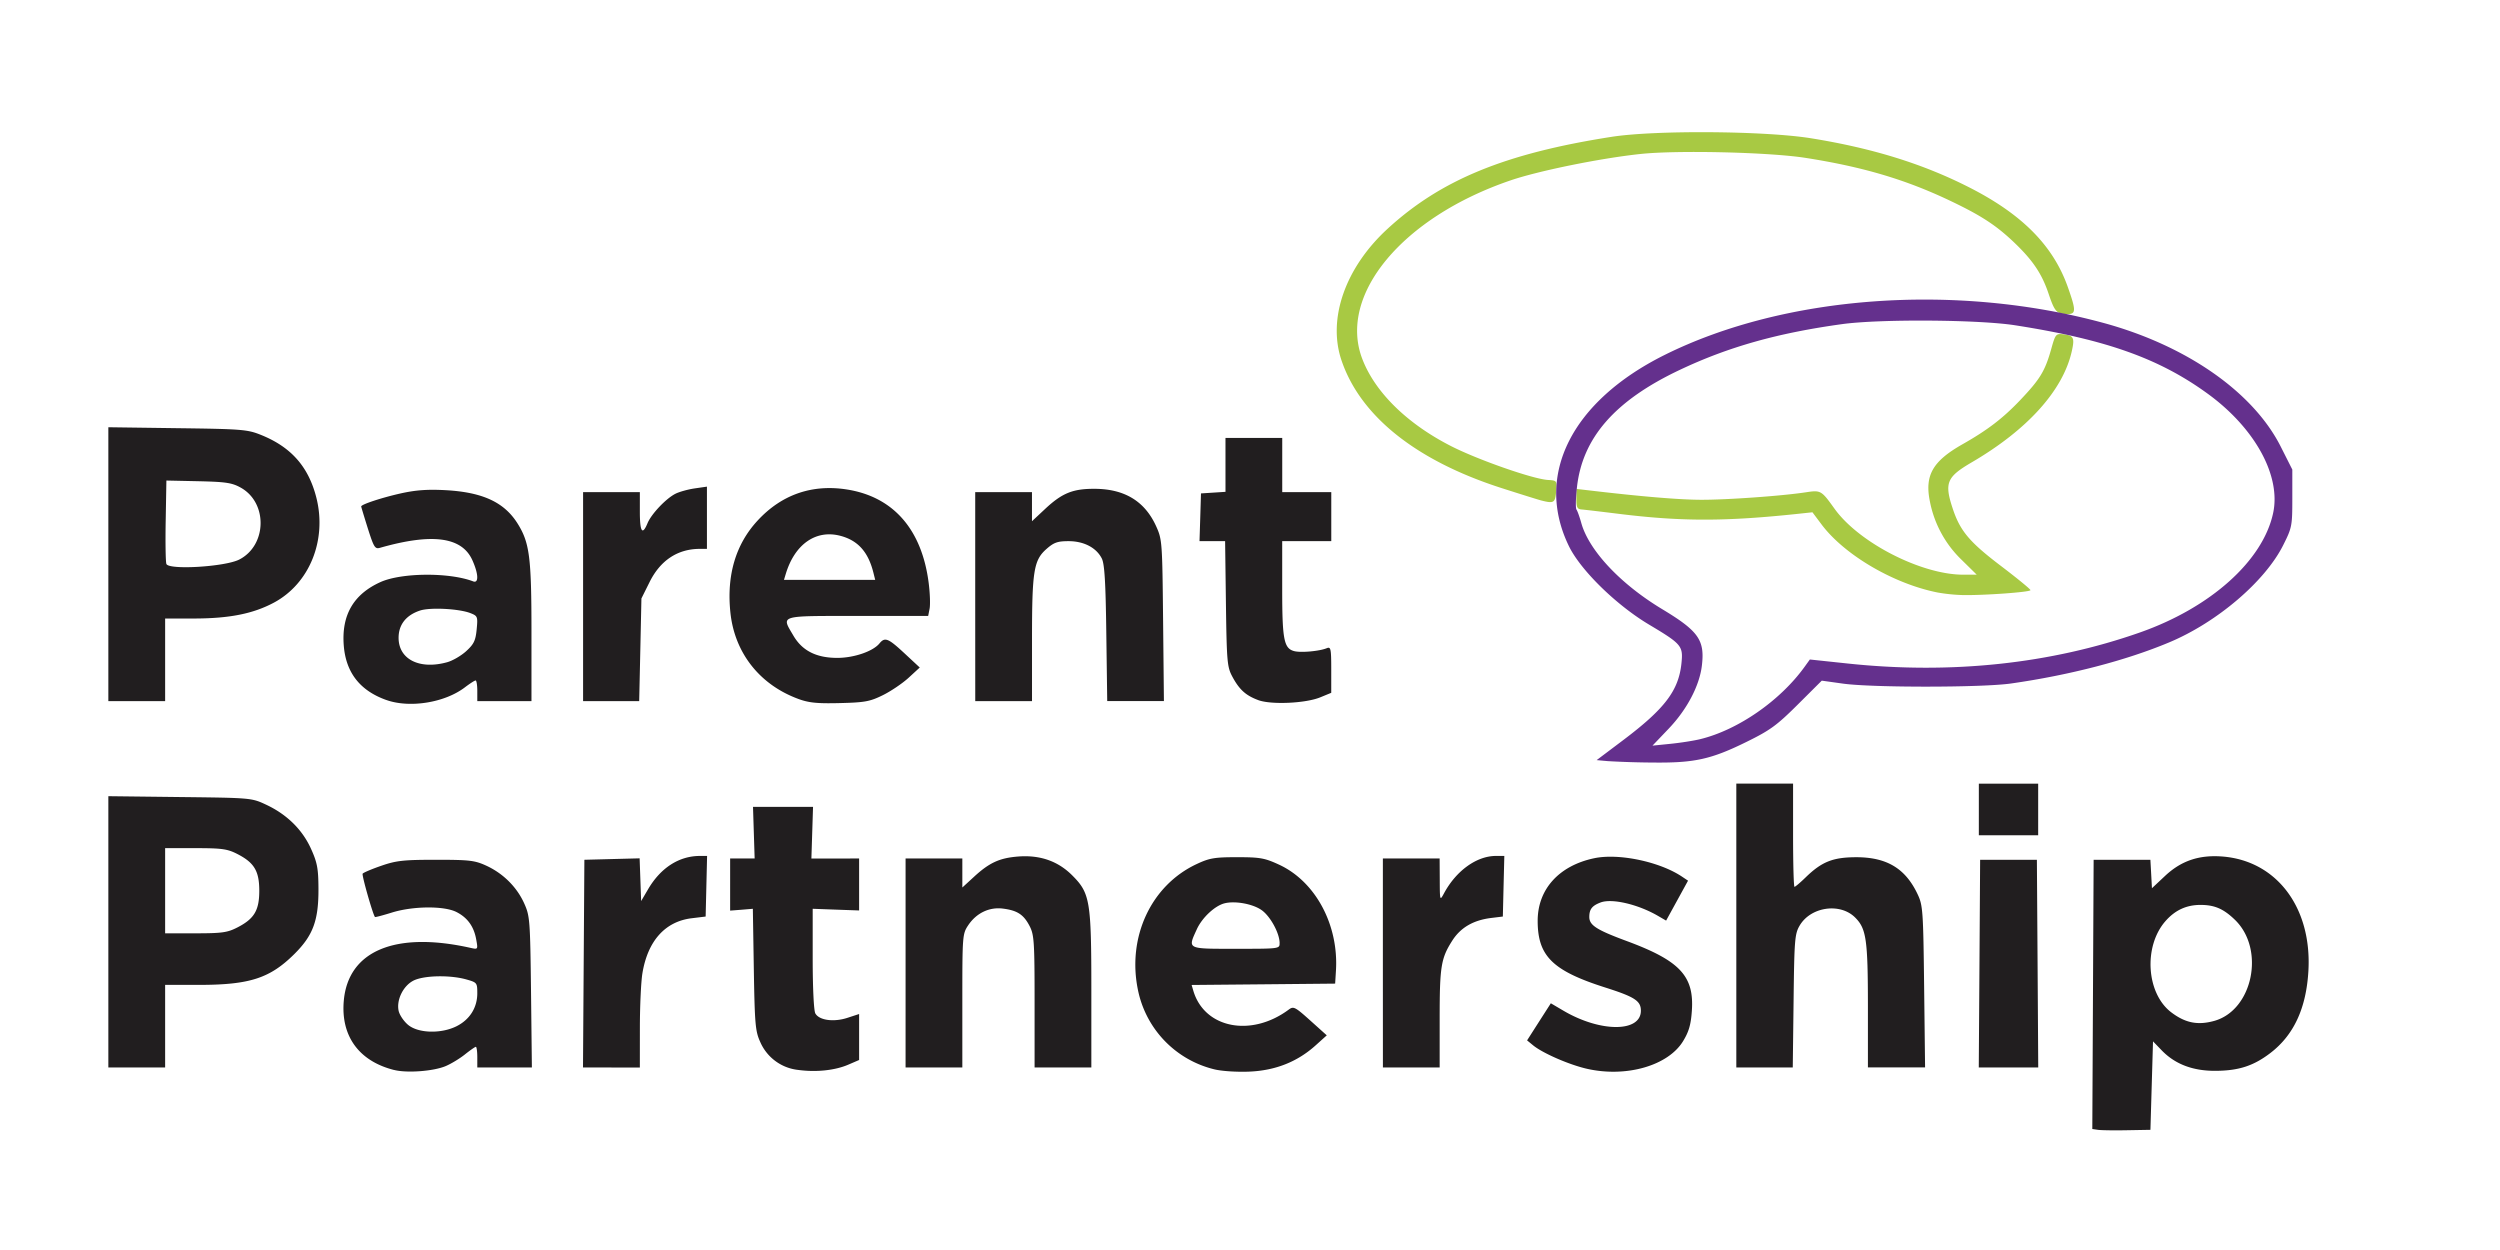 <svg xmlns="http://www.w3.org/2000/svg" xml:space="preserve" viewBox="0 0 79.375 39.688">
  <path d="M61.524 18.813c-1.398-.275-2.968-1.195-3.692-2.165l-.287-.383-.45.048c-2.32.247-3.717.247-5.71 0-.548-.068-1.074-.13-1.167-.137-.14-.01-.168-.068-.168-.333v-.32l.43.05c1.626.192 2.833.293 3.518.295.818.003 2.56-.12 3.327-.236.488-.074.5-.067.922.521.772 1.076 2.756 2.093 4.082 2.093h.432l-.48-.472a3.494 3.494 0 0 1-1.004-1.839c-.175-.84.08-1.29 1.036-1.832.794-.45 1.28-.823 1.829-1.4.632-.666.787-.92.985-1.624.13-.467.15-.49.374-.466.34.038.375.107.278.54-.278 1.24-1.404 2.49-3.173 3.524-.8.467-.877.653-.608 1.468.235.713.533 1.066 1.54 1.83.51.388.929.73.929.762 0 .063-1.491.17-2.163.156a5.522 5.522 0 0 1-.78-.08zm-12.58-2.92c-.09-.023-.663-.202-1.274-.398-2.71-.872-4.477-2.282-5.077-4.052-.45-1.324.12-2.95 1.469-4.185 1.693-1.552 3.73-2.387 7.11-2.914 1.383-.215 4.863-.19 6.327.046 1.959.316 3.556.812 5.029 1.562 1.68.855 2.664 1.852 3.128 3.17.263.745.26.851-.022.85-.334-.002-.398-.071-.592-.647-.212-.63-.495-1.053-1.08-1.614-.582-.557-1.06-.869-2.06-1.344-1.416-.672-2.76-1.07-4.582-1.355-1.151-.18-4.062-.248-5.236-.123-1.27.135-3.233.534-4.123.838-3.431 1.17-5.479 3.628-4.713 5.657.398 1.055 1.41 2.055 2.803 2.77.85.437 2.619 1.057 3.097 1.085.286.017.287.02.259.366-.03.36-.072.386-.463.288z" style="fill:#a8c943"/>
  <path d="m51.047 24.166-.354-.032.846-.637c1.319-.994 1.758-1.573 1.847-2.436.057-.553.01-.61-1.032-1.232-1.043-.623-2.168-1.725-2.54-2.487-1.098-2.251.079-4.6 3.043-6.075 3.817-1.897 9.239-2.291 13.935-1.012 2.633.718 4.749 2.195 5.622 3.927l.367.727v.911c0 .877-.01.932-.287 1.484-.576 1.154-2.102 2.456-3.626 3.093-1.37.574-3.158 1.039-5.016 1.304-.918.132-4.41.134-5.34.004l-.671-.094-.763.76c-.663.66-.874.814-1.622 1.182-1.132.558-1.66.674-2.99.658a28.565 28.565 0 0 1-1.419-.045zm2.935-.698c1.2-.292 2.54-1.221 3.317-2.301l.164-.228 1.206.128c3.278.348 6.441.011 9.279-.988 2.243-.79 3.9-2.276 4.224-3.79.254-1.182-.576-2.697-2.077-3.788-1.543-1.123-3.236-1.724-6.12-2.174-1.16-.18-4.29-.201-5.488-.036-2.05.283-3.61.722-5.156 1.454-2.062.975-3.095 2.16-3.264 3.74-.038.347-.044.658-.015.692.028.035.098.228.155.431.244.871 1.244 1.936 2.568 2.733 1.155.696 1.356.982 1.26 1.79-.075.639-.474 1.397-1.055 2.005l-.514.538.574-.058c.315-.032.739-.098.942-.148z" style="fill:#64308d"/>
  <path d="m66.616 35.873-.185-.027.021-4.274.021-4.274h1.802l.025.451.024.452.416-.39c.514-.483 1.085-.675 1.828-.616 1.72.138 2.837 1.624 2.724 3.625-.067 1.19-.464 2.046-1.211 2.616-.528.403-.994.556-1.717.563-.731.008-1.3-.206-1.73-.65l-.276-.286-.041 1.404-.041 1.405-.738.013c-.405.008-.82.002-.922-.012zm3.684-3.459c1.227-.34 1.625-2.271.662-3.207-.363-.352-.647-.476-1.097-.476-.446 0-.807.167-1.111.514-.703.8-.61 2.29.18 2.894.446.34.844.42 1.366.275zm-57.789 1.558c-1.118-.282-1.697-1.082-1.595-2.206.144-1.582 1.642-2.204 4.024-1.671.236.052.237.052.18-.266-.073-.411-.275-.693-.627-.872-.392-.2-1.381-.192-2.052.017-.283.088-.524.152-.535.141-.063-.063-.423-1.324-.392-1.375.02-.033.286-.146.59-.251.479-.166.709-.191 1.74-.191 1.065 0 1.23.02 1.597.188.536.247.968.677 1.202 1.196.18.4.19.52.217 2.814l.027 2.396h-1.733v-.328c0-.18-.02-.327-.046-.327-.025 0-.181.109-.348.242-.166.133-.443.3-.615.372-.39.162-1.225.224-1.634.12zm1.994-1.394c.412-.21.648-.588.649-1.038 0-.336-.009-.347-.348-.443-.527-.148-1.364-.128-1.686.041-.324.17-.538.615-.463.958.029.13.162.328.298.442.323.272 1.058.291 1.55.04zm10.826 1.391a1.487 1.487 0 0 1-1.194-.887c-.155-.341-.174-.562-.203-2.303l-.031-1.925-.36.03-.361.028V27.257h.778l-.026-.819-.026-.82h1.906l-.026.82-.026.82h.758l.757-.001v1.65l-.737-.026-.737-.027v1.583c0 .91.035 1.648.083 1.737.119.221.585.286 1.024.141l.367-.12v1.46l-.348.15c-.425.182-1.023.244-1.598.164zm13.21-.021a3.257 3.257 0 0 1-2.407-2.497c-.357-1.685.406-3.335 1.856-4.015.41-.193.57-.22 1.288-.22.73 0 .875.026 1.33.236 1.16.535 1.9 1.916 1.808 3.37l-.025.408-2.279.022-2.278.021.054.183c.352 1.192 1.834 1.485 3.028.6.153-.114.2-.09.686.346l.523.47-.349.314c-.583.527-1.284.804-2.115.838-.409.016-.885-.016-1.12-.076zm2.087-4.008c-.003-.314-.294-.847-.57-1.043-.278-.198-.84-.302-1.178-.217-.31.078-.714.457-.882.826-.29.638-.329.618 1.239.618 1.39 0 1.393 0 1.39-.184zm9.76 3.994c-.563-.127-1.41-.496-1.714-.747l-.189-.155.377-.59.377-.588.401.236c1.172.69 2.458.69 2.458 0 0-.312-.194-.438-1.132-.737-1.674-.533-2.145-.999-2.145-2.118 0-1 .676-1.75 1.793-1.986.777-.165 2.08.108 2.791.585l.19.127-.348.634-.348.634-.258-.15c-.633-.368-1.463-.562-1.822-.426-.27.102-.357.213-.359.455-.002.267.225.413 1.192.771 1.69.626 2.143 1.114 2.064 2.22-.03.434-.096.659-.277.955-.474.78-1.803 1.163-3.051.88zM3.44 29.586v-4.307l2.274.027c2.264.026 2.274.027 2.738.244.657.308 1.148.79 1.423 1.4.197.435.232.622.236 1.249.007 1.02-.168 1.498-.765 2.091-.776.77-1.417.978-3.018.98H5.243v2.622H3.44Zm4.094-.138c.538-.275.698-.542.698-1.167s-.16-.892-.698-1.167c-.313-.16-.486-.185-1.326-.185h-.965v2.704h.965c.84 0 1.013-.024 1.326-.185zm10.998 1.147.022-3.297.877-.023.877-.023.024.678.024.679.222-.378c.4-.68.982-1.054 1.644-1.055h.228l-.023.962-.023.962-.442.054c-.846.103-1.397.72-1.566 1.75-.044.27-.08 1.052-.08 1.739l-.001 1.25H18.51Zm10.22-.02v-3.318h1.802v.921l.36-.33c.493-.456.817-.606 1.407-.653.694-.056 1.267.143 1.722.598.567.567.607.806.607 3.656v2.443h-1.802V31.8c0-1.902-.015-2.12-.157-2.396-.19-.367-.39-.498-.849-.556-.434-.055-.843.142-1.102.53-.181.272-.186.331-.186 2.396v2.118h-1.802zm15.154 0v-3.318h1.802l.004.676c.003.67.004.673.135.43.385-.717 1.035-1.185 1.645-1.187h.27l-.024.962-.023.962-.368.045c-.57.07-.976.306-1.241.725-.356.56-.397.818-.397 2.486v1.536h-1.802Zm11.222-1.188V24.88h1.802v1.639c0 .9.02 1.638.045 1.638.025 0 .182-.133.349-.295.516-.503.87-.644 1.613-.645.973 0 1.566.36 1.952 1.186.162.345.174.532.202 2.928l.03 2.56h-1.815v-1.945c-.001-2.113-.05-2.46-.405-2.814-.478-.478-1.41-.343-1.762.255-.155.264-.17.443-.193 2.395l-.026 2.11h-1.792zm7.72 1.208.021-3.297h1.802l.022 3.297.021 3.297h-1.888Zm-.02-4.894v-.82h1.884V26.52h-1.884zm-50.566-3.477c-.832-.297-1.278-.868-1.347-1.722-.078-.969.307-1.635 1.167-2.022.667-.3 2.184-.311 2.939-.022.185.072.173-.238-.026-.677-.334-.735-1.273-.86-2.927-.389-.162.047-.197-.01-.39-.616-.115-.367-.21-.68-.21-.696 0-.065.661-.282 1.262-.416.48-.106.852-.132 1.434-.1 1.16.066 1.842.382 2.264 1.05.387.614.446 1.073.446 3.452v2.194h-1.72v-.327c0-.18-.024-.328-.054-.328s-.18.097-.337.216c-.641.49-1.755.669-2.5.403zm1.937-1.199c.174-.048.446-.207.605-.353.242-.221.296-.335.33-.688.039-.405.03-.427-.195-.516-.36-.142-1.28-.19-1.604-.083-.443.147-.68.448-.68.866 0 .684.667 1.018 1.544.774zm11.14 1.163c-1.22-.452-2.012-1.458-2.148-2.729-.127-1.188.164-2.177.864-2.932.76-.822 1.724-1.158 2.826-.987 1.482.23 2.392 1.27 2.606 2.982.04.318.053.68.027.807l-.045.228h-2.243c-2.53 0-2.421-.033-2.034.628.28.477.728.703 1.392.703.527 0 1.131-.206 1.338-.458.174-.21.275-.17.796.314l.484.45-.356.327c-.196.179-.565.428-.82.553-.406.2-.57.23-1.363.249-.725.018-.984-.009-1.325-.135zm2.392-4.003c-.164-.658-.488-1.022-1.039-1.17-.782-.211-1.458.258-1.745 1.21l-.056.185h2.896zm12.217 4.043c-.396-.147-.601-.333-.822-.746-.163-.304-.178-.469-.203-2.314l-.026-1.986h-.813l.024-.758.023-.758.39-.025.388-.025V13.905h1.802v1.72h1.557v1.557H40.71v1.511c0 1.624.054 1.898.388 1.982.213.053.797 0 1.025-.094.13-.053.144.009.144.679v.737l-.348.143c-.466.192-1.56.241-1.972.088zM3.44 17.913v-4.348l2.192.03c2.033.026 2.224.041 2.645.21.96.383 1.514 1.007 1.765 1.987.346 1.353-.213 2.738-1.35 3.344-.659.351-1.408.5-2.528.502h-.921v2.622H3.44Zm4.156-.147c.88-.45.91-1.8.05-2.282-.28-.156-.47-.185-1.344-.205l-1.019-.022-.022 1.266c-.013.696-.003 1.319.022 1.383.076.197 1.865.09 2.313-.14zm10.917 1.177v-3.318h1.802v.615c0 .65.079.77.244.372.122-.294.584-.782.886-.935.122-.062.396-.138.61-.17l.39-.056v1.976h-.226c-.702 0-1.253.364-1.595 1.054l-.259.52-.035 1.63-.036 1.63H18.513zm12.45 0v-3.318h1.802v.924l.412-.385c.548-.513.89-.65 1.596-.644.94.008 1.578.4 1.935 1.19.19.42.195.499.22 2.99l.026 2.56h-1.8l-.029-2.15c-.021-1.635-.056-2.205-.143-2.378-.174-.344-.57-.55-1.056-.55-.347 0-.465.041-.697.245-.41.36-.463.694-.463 2.904v1.93h-1.802Z" style="fill:#211e1f"/>
</svg>
